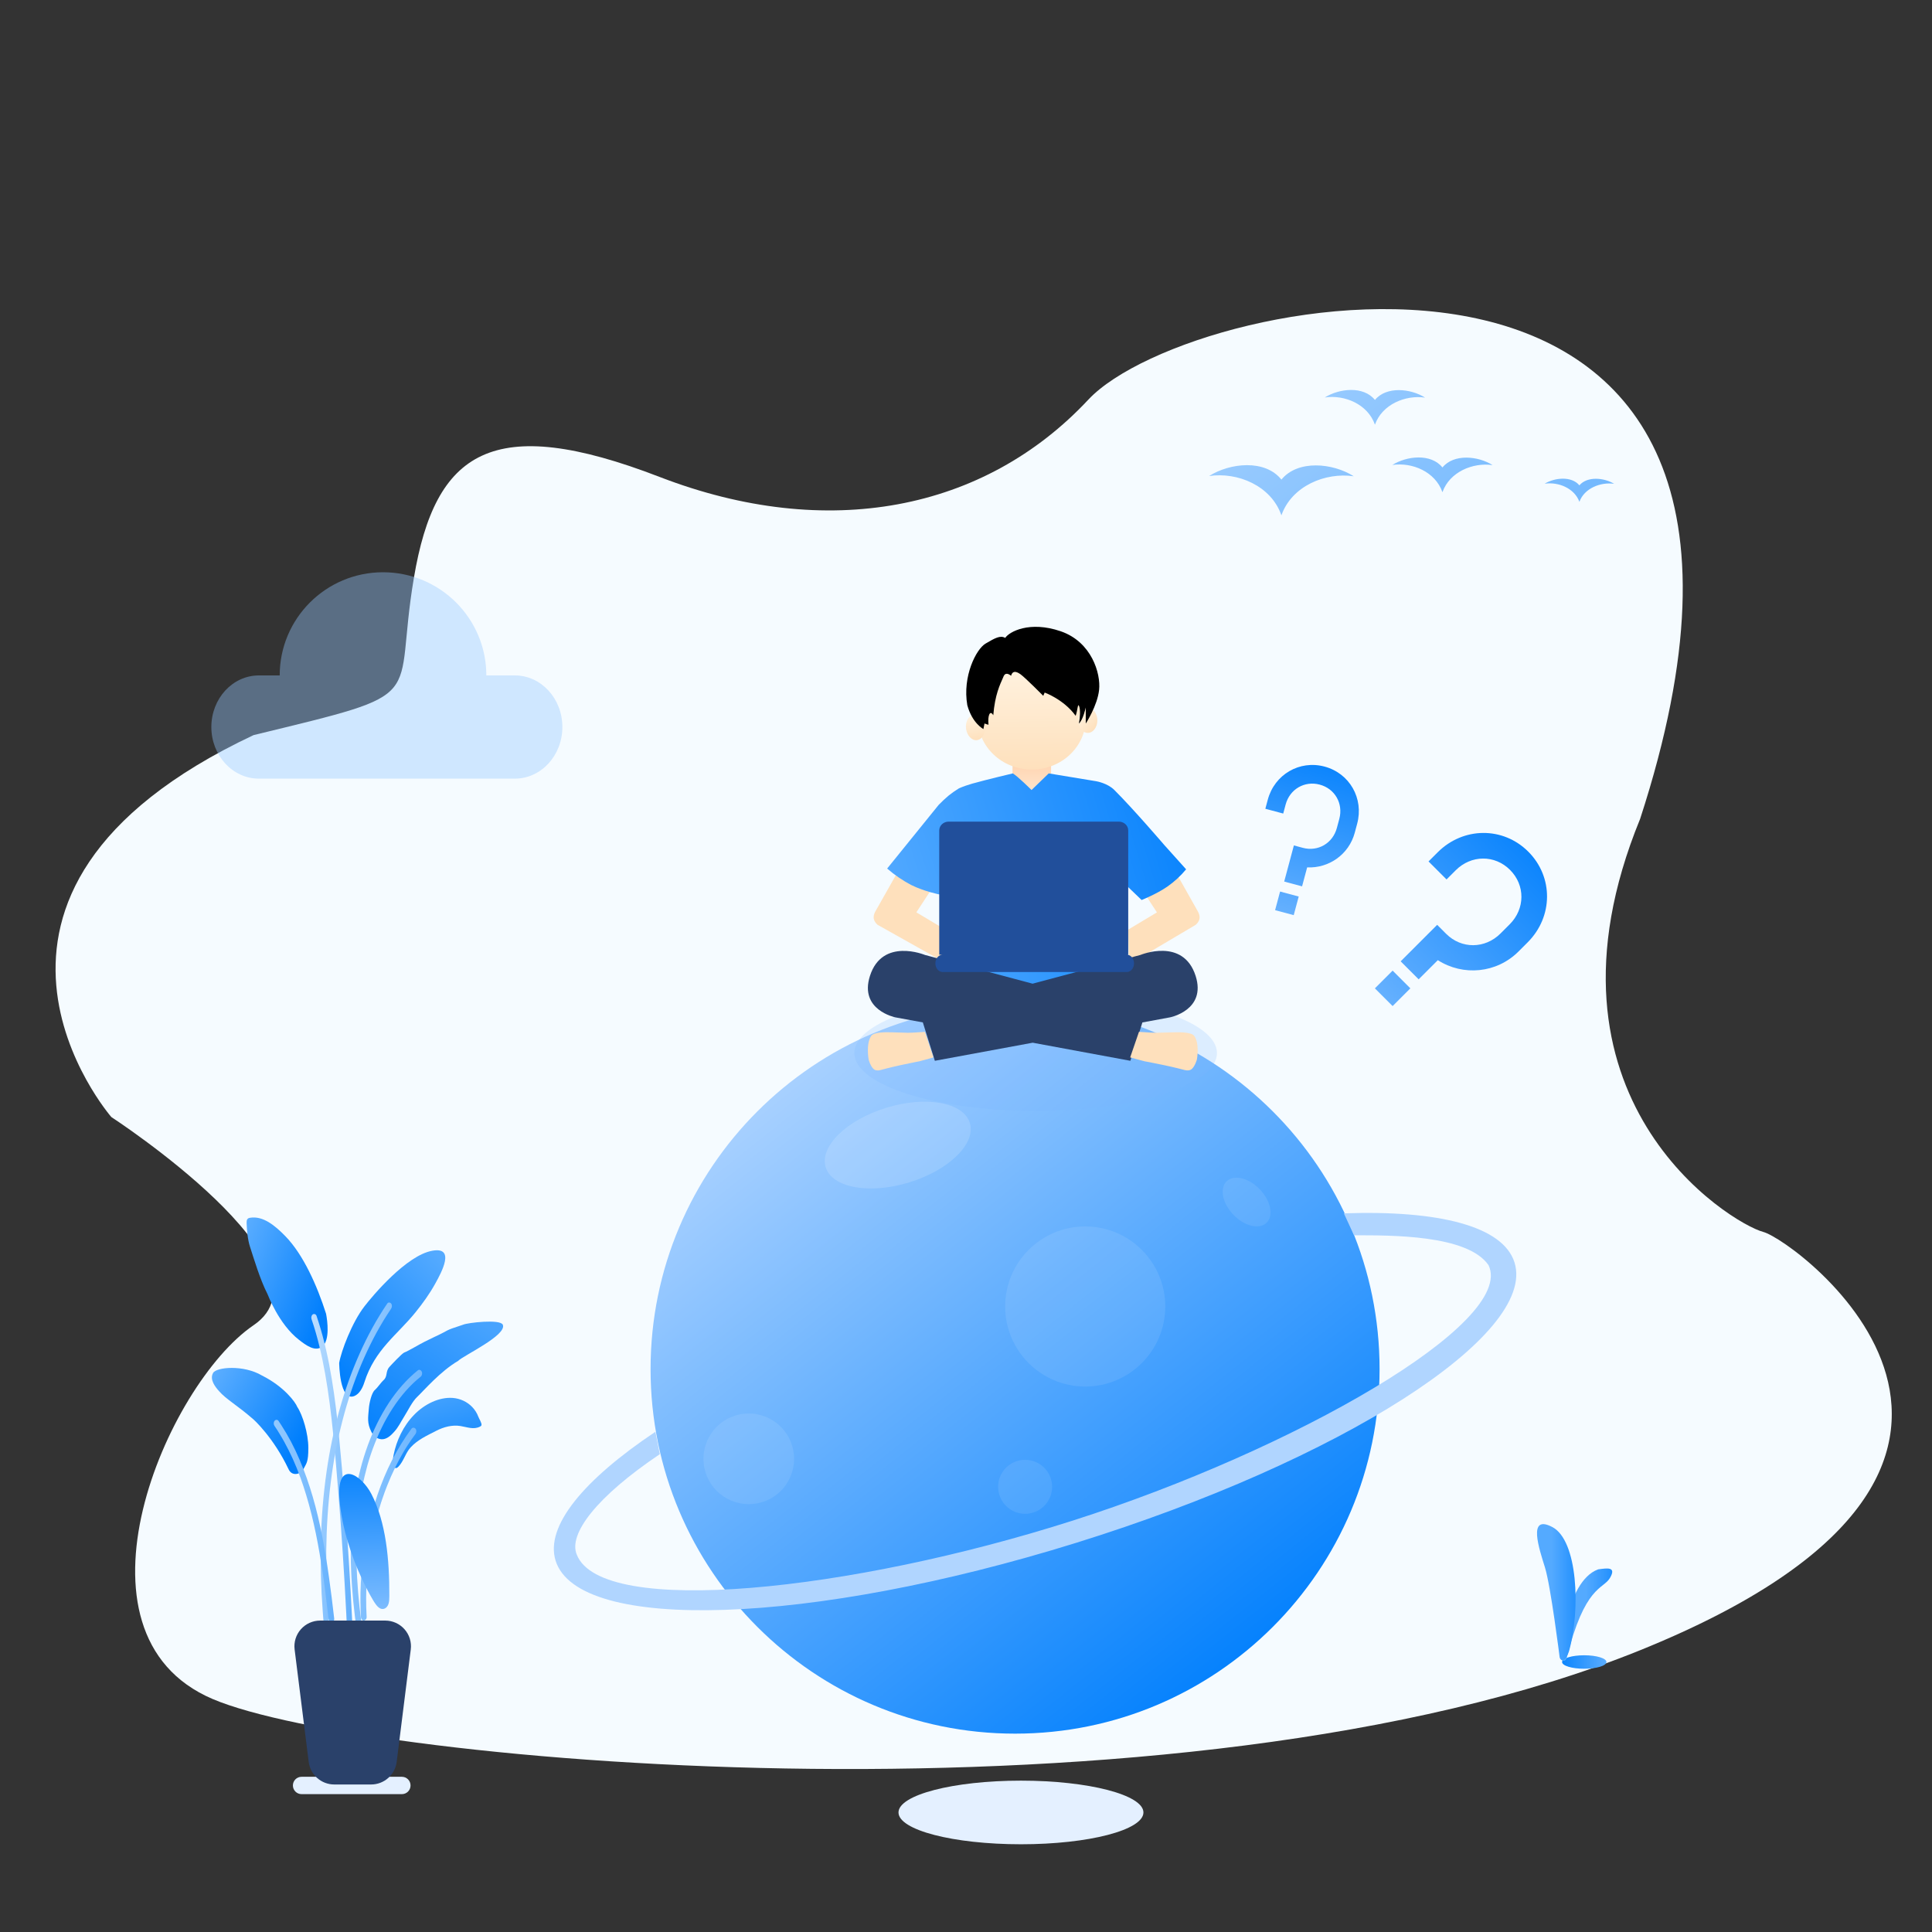 <?xml version="1.0" encoding="UTF-8"?>
<svg width="450px" height="450px" viewBox="0 0 450 450" version="1.1" xmlns="http://www.w3.org/2000/svg" xmlns:xlink="http://www.w3.org/1999/xlink">
    <rect x="0" y="0" width="450" height="450" fill="#333333" stroke="none"/>
    <title>页面异常</title>
    <defs>
        <polygon id="path-1" points="0 450 450 450 450 0 0 0"></polygon>
        <linearGradient x1="-16.948%" y1="99.716%" x2="99.236%" y2="99.716%" id="linearGradient-3">
            <stop stop-color="#007FFD" offset="0%"></stop>
            <stop stop-color="#5AADFF" offset="100%"></stop>
        </linearGradient>
        <linearGradient x1="45.251%" y1="99.716%" x2="99.236%" y2="99.716%" id="linearGradient-4">
            <stop stop-color="#54AAFF" offset="0%"></stop>
            <stop stop-color="#1A8CFE" offset="100%"></stop>
        </linearGradient>
        <linearGradient x1="45.251%" y1="99.716%" x2="99.236%" y2="99.716%" id="linearGradient-5">
            <stop stop-color="#54AAFF" offset="0%"></stop>
            <stop stop-color="#1A8CFE" offset="100%"></stop>
        </linearGradient>
        <linearGradient x1="13.164%" y1="6.609%" x2="81.732%" y2="92.808%" id="linearGradient-6">
            <stop stop-color="#B3D6FF" offset="0%"></stop>
            <stop stop-color="#007FFD" offset="100%"></stop>
        </linearGradient>
        <linearGradient x1="50%" y1="-19.004%" x2="51%" y2="100%" id="linearGradient-7">
            <stop stop-color="#FFCDA5" offset="0%"></stop>
            <stop stop-color="#FFE8D1" offset="100%"></stop>
        </linearGradient>
        <linearGradient x1="50%" y1="-5.34824667e-15%" x2="51%" y2="100%" id="linearGradient-8">
            <stop stop-color="#FFF2DF" offset="0%"></stop>
            <stop stop-color="#FEE0BC" offset="100%"></stop>
        </linearGradient>
        <linearGradient x1="-3.40942022e-14%" y1="23.446%" x2="74.253%" y2="100%" id="linearGradient-9">
            <stop stop-color="#FFF2DF" offset="0%"></stop>
            <stop stop-color="#FEE0BC" offset="100%"></stop>
        </linearGradient>
        <linearGradient x1="50%" y1="0%" x2="51%" y2="100%" id="linearGradient-10">
            <stop stop-color="#FFF2DF" offset="0%"></stop>
            <stop stop-color="#FEE0BC" offset="100%"></stop>
        </linearGradient>
        <linearGradient x1="-8.681%" y1="79.376%" x2="120.037%" y2="50%" id="linearGradient-11">
            <stop stop-color="#5CAEFF" offset="0%"></stop>
            <stop stop-color="#007FFD" offset="100%"></stop>
        </linearGradient>
        <linearGradient x1="50%" y1="116.488%" x2="51%" y2="-14.316%" id="linearGradient-12">
            <stop stop-color="#73B7FE" offset="0%"></stop>
            <stop stop-color="#007FFD" offset="100%"></stop>
        </linearGradient>
        <linearGradient x1="50%" y1="116.488%" x2="50.969%" y2="-14.316%" id="linearGradient-13">
            <stop stop-color="#73B7FE" offset="0%"></stop>
            <stop stop-color="#007FFD" offset="100%"></stop>
        </linearGradient>
        <linearGradient x1="2.24203423e-14%" y1="12.2%" x2="89.393%" y2="70.419%" id="linearGradient-14">
            <stop stop-color="#56ABFF" offset="0%"></stop>
            <stop stop-color="#0380FD" offset="100%"></stop>
        </linearGradient>
        <linearGradient x1="89.393%" y1="9.061%" x2="17.686%" y2="100%" id="linearGradient-15">
            <stop stop-color="#54AAFF" offset="0%"></stop>
            <stop stop-color="#007FFD" offset="100%"></stop>
        </linearGradient>
        <linearGradient x1="6.29162413e-15%" y1="12.2%" x2="89.393%" y2="70.419%" id="linearGradient-16">
            <stop stop-color="#5CAEFF" offset="0%"></stop>
            <stop stop-color="#007FFD" offset="100%"></stop>
        </linearGradient>
        <linearGradient x1="89.393%" y1="9.061%" x2="17.686%" y2="100%" id="linearGradient-17">
            <stop stop-color="#47A3FE" offset="0%"></stop>
            <stop stop-color="#0883FD" offset="100%"></stop>
        </linearGradient>
        <linearGradient x1="89.393%" y1="9.061%" x2="17.686%" y2="100%" id="linearGradient-18">
            <stop stop-color="#44A2FE" offset="0%"></stop>
            <stop stop-color="#0D86FD" offset="100%"></stop>
        </linearGradient>
        <linearGradient x1="-74.809%" y1="-33.132%" x2="169.002%" y2="237.897%" id="linearGradient-19">
            <stop stop-color="#EDF6FF" offset="0%"></stop>
            <stop stop-color="#007FFD" offset="100%"></stop>
        </linearGradient>
        <linearGradient x1="-122.017%" y1="-33.132%" x2="214.014%" y2="237.897%" id="linearGradient-20">
            <stop stop-color="#EDF6FF" offset="0%"></stop>
            <stop stop-color="#007FFD" offset="100%"></stop>
        </linearGradient>
        <linearGradient x1="-299.958%" y1="-33.132%" x2="383.676%" y2="237.897%" id="linearGradient-21">
            <stop stop-color="#EDF6FF" offset="0%"></stop>
            <stop stop-color="#007FFD" offset="100%"></stop>
        </linearGradient>
        <linearGradient x1="-330.447%" y1="-33.132%" x2="412.746%" y2="237.897%" id="linearGradient-22">
            <stop stop-color="#EDF6FF" offset="0%"></stop>
            <stop stop-color="#007FFD" offset="100%"></stop>
        </linearGradient>
        <linearGradient x1="-261.32%" y1="-33.132%" x2="346.835%" y2="237.897%" id="linearGradient-23">
            <stop stop-color="#EDF6FF" offset="0%"></stop>
            <stop stop-color="#007FFD" offset="100%"></stop>
        </linearGradient>
        <linearGradient x1="50%" y1="0%" x2="51%" y2="100%" id="linearGradient-24">
            <stop stop-color="#007FFD" offset="0%"></stop>
            <stop stop-color="#7DBCFE" offset="100%"></stop>
        </linearGradient>
        <linearGradient x1="-26.255%" y1="-3.61464618e-14%" x2="130.511%" y2="63.309%" id="linearGradient-25">
            <stop stop-color="#73B7FE" offset="0%"></stop>
            <stop stop-color="#007FFD" offset="100%"></stop>
        </linearGradient>
    </defs>
    <g id="安徽工程造价评优" stroke="none" stroke-width="1" fill="none" fill-rule="evenodd">
        <g id="页面异常" transform="translate(-495, -116)">
            <g transform="translate(495, 116)">
                <g id="Clipped">
                    <mask id="mask-2" fill="white">
                        <use xlink:href="#path-1"></use>
                    </mask>
                    <g id="path_4"></g>
                </g>
                <path d="M59.055,171.222 C-19.305,208.122 25.935,260.182 25.935,260.182 C25.935,260.182 79.325,294.902 59.055,308.672 C38.785,322.482 13.775,380.462 49.525,395.732 C85.315,410.962 274.985,427.662 382.015,384.372 C489.055,341.082 418.245,288.912 410.695,286.942 C403.145,284.932 355.365,255.832 382.015,190.742 C432.085,37.072 277.785,67.162 253.505,93.072 C229.265,119.022 192.695,126.132 153.675,111.102 C114.645,96.032 101.365,105.112 96.405,134.592 C91.395,164.082 101.235,160.952 59.055,171.222 Z" id="路径-64" fill="#F5FBFF"></path>
                <g id="Clipped" transform="translate(358, 355)">
                    <path d="M16.168,32.115 C16.168,31.245 13.858,30.545 11.008,30.545 C8.148,30.545 5.838,31.245 5.838,32.115 C5.838,32.985 8.148,33.685 11.008,33.685 C13.858,33.685 16.168,32.985 16.168,32.115 Z" id="椭圆形" fill="url(#linearGradient-3)"></path>
                    <path d="M6.868,31.341 C11.128,14.191 15.398,15.241 16.988,12.541 C18.578,9.841 16.298,10.261 14.248,10.531 C6.448,13.371 5.388,31.351 5.388,31.351 C5.388,31.351 6.298,32.441 6.868,31.341 Z" id="路径-42" fill="url(#linearGradient-4)"></path>
                    <path d="M7.458,29.589 C10.178,19.839 9.478,3.809 3.588,0.689 C-2.302,-2.431 0.528,5.819 1.858,10.109 C3.188,14.399 5.278,31.049 5.278,31.049 C5.278,31.049 6.178,33.289 7.458,29.589 Z" id="路径-41" fill="url(#linearGradient-5)"></path>
                </g>
                <path d="M130.987,169.339 C130.987,162.699 126.027,157.319 119.917,157.319 L113.277,157.319 C113.277,144.049 102.497,133.289 89.217,133.289 C75.917,133.289 65.147,144.049 65.147,157.319 L60.297,157.319 C54.177,157.319 49.227,162.699 49.227,169.339 C49.227,175.979 54.177,181.359 60.297,181.359 L119.917,181.359 C126.027,181.359 130.987,175.979 130.987,169.339 Z" id="云" fill="#96C8FF" opacity="0.396"></path>
                <g id="Clipped" transform="translate(209.277, 414.746)" fill="#E4F0FF">
                    <path d="M57.05,7.41 C57.05,3.32 44.28,0 28.53,0 C12.77,0 0,3.32 0,7.41 C0,11.51 12.77,14.82 28.53,14.82 C44.28,14.82 57.05,11.51 57.05,7.41 Z" id="椭圆形"></path>
                </g>
                <g id="Clipped" transform="translate(129, 234)">
                    <path d="M93.118,60.645 C89.108,60.645 87.108,62.665 87.108,66.705 C87.108,70.755 89.108,72.775 93.118,72.775 L159.258,72.775 C163.268,72.775 165.268,70.755 165.268,66.705 C165.268,62.665 163.268,60.645 159.258,60.645 L93.118,60.645 Z" id="路径" fill="#FFFFFF"></path>
                    <path d="M111.04,90.742 C107.03,90.742 105.02,92.762 105.02,96.802 C105.02,100.852 107.03,102.872 111.04,102.872 L159.2,102.872 C163.21,102.872 165.22,100.852 165.22,96.802 C165.22,92.762 163.21,90.742 159.2,90.742 L111.04,90.742 Z" id="路径" fill="#FFFFFF"></path>
                    <path d="M192.33,84.9 C192.33,38.02 154.32,0 107.43,0 C60.55,0 22.53,38.02 22.53,84.9 C22.53,131.79 60.55,169.8 107.43,169.8 C154.32,169.8 192.33,131.79 192.33,84.9 Z" id="椭圆形" fill="url(#linearGradient-6)"></path>
                    <path d="M97.665,32.711 C97.665,27.691 89.805,23.621 80.105,23.621 C70.405,23.621 62.545,27.691 62.545,32.711 C62.545,37.731 70.405,41.801 80.105,41.801 C89.805,41.801 97.665,37.731 97.665,32.711 Z" id="椭圆形" fill="#FFFFFF" opacity="0.15" transform="translate(80.105, 32.711) rotate(-17.067) translate(-80.105, -32.711) "></path>
                    <path d="M142.411,70.3 C142.411,60.01 134.061,51.66 123.761,51.66 C113.471,51.66 105.121,60.01 105.121,70.3 C105.121,80.6 113.471,88.95 123.761,88.95 C134.061,88.95 142.411,80.6 142.411,70.3 Z" id="椭圆形" fill="#FFFFFF" opacity="0.092"></path>
                    <path d="M168.063,45.979 C168.063,43.619 165.063,41.709 161.363,41.709 C157.653,41.709 154.653,43.619 154.653,45.979 C154.653,48.339 157.653,50.249 161.353,50.249 C165.063,50.249 168.063,48.329 168.063,45.979 Z" id="椭圆形" fill="#FFFFFF" opacity="0.092" transform="translate(161.358, 45.979) rotate(46.236) translate(-161.358, -45.979) "></path>
                    <path d="M121.586,125.376 C183.256,106.216 229.006,76.976 223.766,60.076 C221.116,51.586 206.126,47.836 184.016,48.616 C184.446,49.526 185.966,52.796 186.376,53.726 C194.866,53.726 212.806,53.556 217.706,60.676 C224.126,74.076 172.456,103.686 120.896,120.166 C69.336,136.646 11.106,142.826 5.346,128.106 C3.306,123.306 10.006,114.566 24.686,104.706 C24.486,103.726 23.836,100.476 23.656,99.486 C6.936,110.676 -2.074,121.476 0.406,129.496 C5.656,146.396 59.926,144.556 121.586,125.376 Z" id="路径" fill="#B0D5FF"></path>
                    <path d="M55.957,105.794 C55.957,99.964 51.237,95.234 45.407,95.234 C39.577,95.234 34.847,99.964 34.847,105.794 C34.847,111.624 39.577,116.344 45.407,116.344 C51.237,116.344 55.957,111.624 55.957,105.794 Z" id="椭圆形" fill="#FFFFFF" opacity="0.092"></path>
                    <path d="M116.059,112.306 C116.059,108.836 113.239,106.016 109.769,106.016 C106.299,106.016 103.479,108.836 103.479,112.306 C103.479,115.776 106.299,118.596 109.769,118.596 C113.239,118.596 116.059,115.776 116.059,112.306 Z" id="椭圆形" fill="#FFFFFF" opacity="0.092"></path>
                </g>
                <g id="编组" transform="translate(199, 146)">
                    <path d="M84.45,99.28 C84.45,91.83 65.54,85.8 42.23,85.8 C18.91,85.8 0,91.83 0,99.28 C0,106.72 18.91,112.75 42.23,112.75 C65.54,112.75 84.45,106.72 84.45,99.28 Z" id="椭圆形" fill="#78B4FF" opacity="0.2"></path>
                    <path d="M4.872,66.32 C4.872,66.32 4.382,67.15 4.512,67.95 C4.652,68.79 5.412,69.41 5.412,69.41 L21.002,78.16 L21.112,70.49 L14.442,66.5 L19.312,59.05 L10.112,57.05 L4.872,66.32 Z" id="胳膊-path" fill="#FEE0BC"></path>
                    <path d="M65.589,59.05 L70.469,66.51 L63.789,70.52 L63.949,78.61 L79.489,69.42 C79.489,69.42 80.249,68.81 80.389,67.97 C80.519,67.17 80.029,66.33 80.029,66.33 L74.799,57.05 L65.589,59.05 Z" id="胳膊-path" fill="#FEE0BC"></path>
                    <g transform="translate(25.605, 0)">
                        <polygon id="矩形" fill="url(#linearGradient-7)" points="11.23 39.526 20.21 39.526 20.21 30.546 11.23 30.546"></polygon>
                        <g>
                            <path d="M28.305,21.333 C28.305,14.763 22.665,9.433 15.725,9.433 C8.775,9.433 3.145,14.763 3.145,21.333 C3.145,27.913 8.775,33.243 15.725,33.243 C22.665,33.243 28.305,27.913 28.305,21.333 Z" id="椭圆形" fill="url(#linearGradient-8)"></path>
                            <path d="M30.994,21.786 C30.994,20.176 29.994,18.866 28.754,18.866 C27.514,18.866 26.504,20.176 26.504,21.786 C26.504,23.396 27.514,24.706 28.754,24.706 C29.994,24.706 30.994,23.396 30.994,21.786 Z" id="椭圆形" fill="url(#linearGradient-9)"></path>
                            <path d="M4.781,23.45 C4.781,21.81 3.801,20.49 2.591,20.49 C1.381,20.49 0.391,21.82 0.391,23.46 C0.391,25.09 1.371,26.42 2.581,26.42 C3.791,26.41 4.781,25.09 4.781,23.45 Z" id="椭圆形备份" fill="url(#linearGradient-10)" transform="translate(2.586, 23.455) rotate(-8) translate(-2.586, -23.455) "></path>
                            <path d="M31.399,14.659 C31.799,10.909 29.689,3.519 22.439,1.029 C15.179,-1.451 10.459,1.149 9.529,2.579 C8.379,1.919 7.139,2.619 4.959,3.899 C2.779,5.169 -0.471,11.509 0.699,18.249 C1.849,22.479 4.449,23.809 4.449,23.809 L4.709,22.509 C4.709,22.509 5.169,22.719 5.639,22.799 C5.409,20.739 5.969,19.229 6.749,20.599 C7.139,15.799 8.299,13.479 9.069,11.729 C9.559,10.339 10.519,11.139 10.899,11.389 C11.179,10.309 11.949,10.229 13.089,11.049 C14.229,11.869 18.389,16.069 18.389,16.069 L18.719,15.309 C18.719,15.309 23.179,16.909 25.939,20.729 C26.399,19.429 26.419,17.649 26.739,18.469 C27.069,19.289 26.979,21.069 26.689,22.529 C27.669,21.699 28.289,18.789 28.289,18.789 L28.289,22.529 C28.289,22.529 30.999,18.399 31.399,14.659 Z" id="路径-67" fill="#000000"></path>
                        </g>
                    </g>
                    <path d="M24.357,37.62 C23.537,38.12 22.757,38.67 21.997,39.27 C21.177,39.96 20.387,40.69 19.637,41.47 L7.637,56.3 C9.357,57.8 11.247,59.09 13.267,60.15 C16.317,61.65 19.817,62.34 19.817,62.34 L22.187,59.41 L22.187,86.7 L62.897,86.7 L62.897,59.78 L66.907,63.63 C66.907,63.63 70.347,62.27 72.897,60.51 C74.527,59.37 75.997,58.02 77.267,56.48 L72.177,50.81 C72.177,50.81 64.917,42.34 60.537,37.99 C58.957,36.41 56.357,35.97 56.357,35.97 L45.267,34.14 L41.267,38.01 C41.267,38.01 38.067,34.82 36.907,34.14 C36.907,34.14 31.157,35.49 27.457,36.52 C26.397,36.82 25.367,37.18 24.357,37.62 Z" id="衣服" fill="url(#linearGradient-11)"></path>
                    <path d="M73.525,90.958 C73.525,90.958 82.035,89.288 79.485,81.308 C76.595,72.268 66.645,76.418 66.645,76.418 L41.515,83.118 L16.445,76.428 C16.445,76.428 6.505,72.288 3.625,81.318 C1.075,89.288 9.575,90.968 9.575,90.968 L15.945,92.138 L18.745,101.078 L41.535,96.868 L64.285,101.078 L67.085,92.148 L73.525,90.958 Z" id="裤子" fill="#2A416A"></path>
                    <path d="M7.845,94.435 C7.845,94.435 4.605,94.315 3.935,95.265 C2.645,97.085 3.325,100.795 3.325,100.795 C3.325,100.795 3.725,102.325 4.495,103.015 C5.145,103.605 6.335,103.165 6.335,103.165 C6.335,103.165 8.475,102.585 10.755,102.095 C13.845,101.415 15.165,101.195 15.165,101.195 L18.415,100.295 L16.435,94.335 L13.725,94.515 C12.875,94.565 12.035,94.565 11.195,94.515 C9.455,94.445 7.845,94.435 7.845,94.435 Z M78.568,103.015 C79.358,102.325 79.778,100.795 79.778,100.795 C79.778,100.795 80.478,97.085 79.148,95.265 C78.448,94.315 75.128,94.435 75.128,94.435 C75.128,94.435 73.468,94.445 71.678,94.515 C70.808,94.565 69.938,94.565 69.078,94.515 L66.288,94.335 L64.238,100.295 L67.588,101.195 C67.588,101.195 68.948,101.415 72.128,102.095 C74.478,102.585 76.678,103.165 76.678,103.165 C76.678,103.165 77.908,103.595 78.568,103.015 Z" id="脚" fill="#FEE0BC"></path>
                    <path d="M19.766,47.43 L19.766,76.37 L63.786,76.37 L63.786,47.43 C63.786,46.29 62.806,45.37 61.596,45.37 L21.966,45.37 C20.756,45.37 19.766,46.29 19.766,47.43 Z M18.867,78.386 C18.867,79.506 19.627,80.406 20.577,80.406 L63.427,80.406 C64.037,80.406 64.607,80.026 64.907,79.396 C65.207,78.776 65.207,78.006 64.907,77.376 C64.607,76.756 64.037,76.366 63.427,76.366 L20.577,76.366 C19.627,76.366 18.867,77.276 18.867,78.386 Z" id="电脑" fill="#214F9B"></path>
                </g>
                <path d="M324.257,206.407 L324.257,209.417 L330.187,209.417 L330.187,206.407 C330.187,201.297 334.037,197.387 339.077,197.387 C344.117,197.387 347.977,201.297 347.977,206.407 L347.977,209.417 C347.977,214.527 344.117,218.437 339.077,218.437 L336.117,218.437 L336.117,224.447 L336.117,230.457 L342.047,230.457 L342.047,224.147 C348.867,222.647 353.907,216.627 353.907,209.417 L353.907,206.407 C353.907,197.987 347.387,191.377 339.077,191.377 C330.777,191.377 324.257,197.987 324.257,206.407 Z M336.322,239.152 L342.162,239.152 L342.162,233.312 L336.322,233.312 L336.322,239.152 Z" id="形状" fill="url(#linearGradient-12)" transform="translate(339.082, 215.264) rotate(45) translate(-339.082, -215.264) "></path>
                <path d="M306.11,201.681 C311.07,200.591 314.73,196.241 314.73,191.011 L314.73,188.831 C314.73,182.741 309.99,177.951 303.95,177.951 C297.91,177.951 293.17,182.741 293.17,188.831 L293.17,191.011 L297.48,191.011 L297.48,188.831 C297.48,185.131 300.29,182.301 303.95,182.301 C307.62,182.301 310.42,185.131 310.42,188.831 L310.42,191.011 C310.42,194.711 307.62,197.541 303.95,197.541 L301.8,197.541 L301.8,201.901 L301.8,206.251 L306.11,206.251 L306.11,201.681 Z M301.477,213.234 L305.967,213.234 L305.967,208.744 L301.477,208.744 L301.477,213.234 Z" id="形状" fill="url(#linearGradient-13)" transform="translate(303.95, 195.593) rotate(15) translate(-303.95, -195.593) "></path>
                <g id="Clipped" transform="translate(49.356, 283.572)">
                    <path d="M8.086,1.293 C8.156,3.073 8.336,5.173 8.876,6.833 C9.726,9.433 11.216,14.473 12.936,17.813 C13.036,18.013 15.576,24.853 20.276,28.493 C21.856,29.723 24.126,31.463 25.796,29.983 C27.476,28.493 26.926,24.163 26.596,22.443 C24.516,15.883 21.266,8.603 17.096,4.343 C14.726,1.913 11.896,-0.447 8.876,0.073 C8.646,0.113 8.406,0.183 8.256,0.403 C8.096,0.633 8.076,0.973 8.086,1.293 Z" id="路径" fill="url(#linearGradient-14)"></path>
                    <path d="M35.518,38.379 C37.948,30.729 43.238,27.289 47.438,22.069 C49.098,20.009 50.658,17.859 51.988,15.469 C53.568,12.629 56.728,6.779 51.338,7.749 C45.338,8.809 37.468,18.189 35.518,20.719 C32.638,24.439 30.118,31.089 29.648,33.879 C29.648,33.879 29.708,43.069 33.218,41.569 C34.338,41.089 35.088,39.759 35.518,38.379 Z" id="路径" fill="url(#linearGradient-15)"></path>
                    <path d="M21.28,58.682 C22.05,57.202 22.46,57.002 22.46,53.672 C22.46,50.342 21.14,45.992 19.88,44.122 C19.51,43.112 16.88,39.432 11.7,36.832 C7.38,34.262 1.03,34.832 0.27,36.222 C-0.6,37.782 0.84,39.532 1.67,40.462 C3.38,42.402 5.76,43.632 9.7,47.052 C9.7,47.052 14.35,51.212 17.88,58.682 C18.67,60.372 20.69,59.812 21.28,58.682 Z" id="路径" fill="url(#linearGradient-16)"></path>
                    <path d="M37.127,49.91 C37.707,51.1 38.827,51.79 39.907,51.64 C40.857,51.51 41.687,50.79 42.407,49.98 C43.467,48.83 43.927,47.73 44.797,46.35 C45.687,44.94 46.657,42.89 47.797,41.81 C49.477,40.21 53.177,35.86 57.357,33.4 C58.477,32.21 68.797,27.41 67.757,24.98 C67.187,23.64 59.617,24.49 58.497,24.98 C53.607,26.59 56.007,25.89 51.737,27.87 L49.567,28.93 C48.647,29.36 45.737,31.12 44.797,31.46 C44.297,31.64 41.737,34.37 41.347,34.81 C40.347,35.95 41.027,37.02 39.907,37.96 C39.497,38.31 38.407,39.83 37.987,40.16 C37.197,40.76 36.647,43.29 36.557,44.48 C36.377,46.71 36.117,47.85 37.127,49.91 Z" id="路径" fill="url(#linearGradient-17)"></path>
                    <path d="M57.458,53.142 C58.508,54.232 59.338,55.682 60.978,55.982 C61.138,56.012 61.328,56.032 61.468,55.932 C61.848,55.672 61.948,54.322 62.088,53.872 C62.348,53.022 62.398,52.132 62.308,51.292 C62.118,49.592 61.278,47.992 59.938,46.812 C57.568,44.752 53.868,44.002 50.348,44.562 C46.828,45.112 43.508,46.862 40.938,49.162 C40.258,49.762 39.598,50.542 39.388,51.352 C39.328,51.582 39.388,51.832 39.598,51.942 C39.778,52.052 40.018,52.032 40.248,51.992 C41.818,51.732 43.158,50.682 44.688,50.242 C44.858,50.192 45.038,50.152 45.208,50.122 C47.628,49.682 49.898,50.232 52.178,50.612 C54.268,50.962 56.118,51.752 57.458,53.142 Z" id="路径" fill="url(#linearGradient-18)" transform="translate(50.858, 50.194) rotate(-37) translate(-50.858, -50.194) "></path>
                    <path d="M29.351,51.071 C28.761,46.581 28.081,42.091 27.191,37.681 C26.291,33.221 25.181,28.811 23.691,24.621 C23.511,24.091 23.321,23.571 23.121,23.061 C22.971,22.661 22.521,22.541 22.231,22.761 C21.911,23.001 21.841,23.501 22.001,23.911 C23.551,27.961 24.691,32.241 25.621,36.591 C26.561,40.991 27.271,45.461 27.891,49.941 C28.521,54.561 29.081,59.191 29.611,63.821 C30.161,68.531 30.671,73.251 31.141,77.971 C31.621,82.721 32.061,87.471 32.471,92.231 C32.521,92.841 32.571,93.441 32.621,94.051 C32.621,94.051 32.901,94.891 33.271,94.891 C33.601,94.891 33.921,94.051 33.921,94.051 C33.521,89.241 33.081,84.441 32.611,79.641 C32.131,74.821 31.621,70.001 31.071,65.181 C30.541,60.471 29.971,55.771 29.351,51.071 Z" id="路径" fill="url(#linearGradient-19)" transform="translate(27.92, 58.771) rotate(2) translate(-27.92, -58.771) "></path>
                    <path d="M39.552,19.802 C37.222,23.502 35.202,27.512 33.492,31.752 C31.772,36.002 30.372,40.462 29.262,45.042 C28.122,49.742 27.312,54.572 26.782,59.462 C26.202,64.852 25.962,70.282 26.022,75.722 C26.082,81.172 26.442,86.612 27.032,92.012 C27.032,92.012 27.172,93.322 27.252,93.982 C27.312,94.432 27.742,94.682 28.052,94.582 C28.422,94.442 28.502,93.522 28.502,93.522 C27.882,88.262 27.482,82.962 27.352,77.642 C27.232,72.332 27.382,67.002 27.862,61.732 C28.302,56.832 29.052,51.972 30.112,47.242 C31.112,42.762 32.402,38.392 33.982,34.222 C35.572,30.052 37.452,26.042 39.642,22.362 C39.912,21.912 40.192,21.452 40.472,21.002 C40.692,20.652 40.732,20.142 40.472,19.802 C40.242,19.502 39.772,19.442 39.552,19.802 Z" id="路径" fill="url(#linearGradient-20)" transform="translate(33.333, 57.079) rotate(2) translate(-33.333, -57.079) "></path>
                    <path d="M34.794,94.171 C34.194,89.611 33.794,85.011 33.684,80.381 C33.584,75.801 33.774,71.181 34.384,66.681 C34.674,64.551 35.054,62.441 35.544,60.371 C35.754,59.481 35.984,58.591 36.224,57.711 C36.474,56.831 36.764,55.901 37.024,55.141 C37.614,53.401 38.284,51.711 39.024,50.071 C39.404,49.261 39.794,48.451 40.204,47.671 C40.414,47.281 40.634,46.881 40.854,46.501 C41.064,46.121 41.264,45.781 41.444,45.491 C43.244,42.531 45.384,39.881 47.734,37.831 C48.034,37.571 48.334,37.311 48.644,37.071 C48.944,36.831 49.064,36.311 48.874,35.911 C48.704,35.521 48.284,35.361 47.974,35.601 C45.424,37.661 43.134,40.251 41.194,43.211 C39.244,46.181 37.624,49.491 36.334,53.011 C34.984,56.691 34.004,60.571 33.364,64.561 C32.624,69.201 32.314,73.941 32.344,78.671 C32.374,83.431 32.744,88.171 33.304,92.881 C33.374,93.461 33.454,94.041 33.534,94.621 C33.584,95.071 34.024,95.321 34.334,95.211 C34.714,95.081 34.854,94.621 34.794,94.171 Z" id="路径" fill="url(#linearGradient-21)"></path>
                    <path d="M44.64,54.597 C44.72,54.457 44.81,54.317 44.9,54.167 C44.9,54.167 44.93,54.107 44.96,54.067 C44.96,54.067 45.05,53.907 45.1,53.837 C45.29,53.537 45.47,53.247 45.66,52.957 C46.22,52.087 46.81,51.237 47.43,50.417 C47.67,50.087 47.7,49.527 47.43,49.207 C47.17,48.907 46.74,48.867 46.48,49.207 C44.8,51.467 43.29,53.927 41.95,56.537 C40.64,59.107 39.51,61.827 38.55,64.647 C37.57,67.517 36.76,70.487 36.14,73.527 C35.52,76.567 35.09,79.667 34.84,82.797 C34.59,85.827 34.53,88.887 34.65,91.927 C34.67,92.297 34.68,92.667 34.7,93.037 C34.73,93.477 34.99,93.907 35.37,93.887 C35.71,93.867 36.07,93.507 36.04,93.037 C35.87,90.027 35.89,86.997 36.09,83.997 C36.14,83.227 36.2,82.467 36.27,81.707 C36.29,81.527 36.33,81.167 36.33,81.167 C36.33,81.167 36.33,81.097 36.34,81.037 C36.32,81.217 36.37,80.717 36.37,80.717 C36.58,78.827 36.86,76.967 37.21,75.107 C37.77,72.137 38.5,69.207 39.41,66.377 C39.41,66.377 39.47,66.207 39.5,66.127 C39.5,66.127 39.6,65.797 39.62,65.757 C40.07,64.427 40.45,63.387 40.86,62.367 C41.4,61.007 41.99,59.667 42.62,58.377 C43.25,57.077 43.92,55.827 44.64,54.597 Z" id="路径" fill="url(#linearGradient-22)"></path>
                    <path d="M23.692,65.165 C24.462,68.185 25.062,71.275 25.572,74.385 C26.072,77.535 26.472,80.715 26.802,83.905 C27.152,87.155 27.432,90.425 27.692,93.685 C27.722,94.165 27.352,94.515 27.022,94.535 C26.642,94.565 26.402,94.135 26.372,93.695 C26.342,93.305 26.302,92.915 26.272,92.525 C26.142,90.935 26.012,89.355 25.872,87.775 C25.792,86.975 25.722,86.185 25.642,85.385 L25.592,84.885 C25.532,84.305 25.472,83.725 25.402,83.145 C25.052,79.985 24.642,76.845 24.112,73.735 C23.592,70.655 22.952,67.605 22.162,64.625 C21.972,63.895 21.772,63.165 21.552,62.445 C21.392,61.885 21.212,61.335 21.042,60.785 C21.042,60.785 21.042,60.795 20.992,60.635 L20.912,60.395 C20.442,58.955 19.912,57.535 19.352,56.155 C18.782,54.775 18.162,53.425 17.502,52.115 C17.162,51.455 16.822,50.805 16.452,50.165 C16.272,49.845 16.092,49.525 15.912,49.215 C15.905,49.208 15.899,49.2 15.894,49.194 C15.886,49.181 15.877,49.167 15.872,49.159 C15.871,49.154 15.869,49.152 15.862,49.145 C15.862,49.145 15.832,49.085 15.812,49.055 L15.662,48.815 C15.572,48.665 15.482,48.515 15.382,48.365 C15.152,48.005 15.122,47.535 15.392,47.175 C15.612,46.855 16.102,46.825 16.322,47.175 C16.542,47.525 16.762,47.885 16.972,48.235 C18.482,50.755 19.782,53.455 20.882,56.295 C22.002,59.145 22.922,62.125 23.692,65.165 Z" id="路径" fill="url(#linearGradient-23)" transform="translate(21.446, 70.73) rotate(-2) translate(-21.446, -70.73) "></path>
                    <path d="M37.428,88.949 C37.938,89.829 38.508,90.719 39.208,91.069 C39.918,91.419 40.808,91.059 41.148,89.959 C41.308,89.419 41.328,88.789 41.328,88.189 C41.358,79.709 40.558,70.969 37.138,64.389 C34.758,59.809 28.878,56.169 29.728,65.879 C30.298,72.309 32.478,78.929 35.018,84.339 C35.798,86.009 36.608,87.559 37.428,88.949 Z" id="路径" fill="url(#linearGradient-24)"></path>
                    <path d="M20.887,134.316 L44.247,134.316 C45.367,134.316 46.267,133.416 46.267,132.296 L46.267,132.296 C46.267,131.176 45.367,130.276 44.247,130.276 L20.887,130.276 C19.767,130.276 18.867,131.176 18.867,132.296 L18.867,132.296 C18.867,133.416 19.767,134.316 20.887,134.316 Z" id="矩形" fill="#E4F0FF"></path>
                    <path d="M28.508,132.069 L37.078,132.069 C40.108,132.069 42.658,129.819 43.038,126.819 L46.318,100.639 C46.538,98.929 46.008,97.209 44.868,95.919 C43.728,94.629 42.088,93.889 40.368,93.889 L25.218,93.889 C23.498,93.889 21.858,94.629 20.718,95.919 C19.578,97.209 19.048,98.929 19.268,100.639 L22.548,126.819 C22.928,129.819 25.478,132.069 28.508,132.069 Z" id="矩形" fill="#2A416A"></path>
                </g>
                <path d="M331.93,92.608 C328.55,90.468 322.89,89.918 320.25,93.158 C317.61,89.858 311.98,90.438 308.57,92.578 C313.17,91.898 318.58,94.128 320.25,98.918 C321.92,94.188 327.33,91.948 331.93,92.608 Z M347.653,108.331 C344.273,106.191 338.613,105.641 335.973,108.881 C333.333,105.581 327.703,106.161 324.293,108.301 C328.893,107.621 334.303,109.851 335.973,114.641 C337.643,109.911 343.053,107.671 347.653,108.331 Z M315.307,110.928 C310.427,107.818 302.267,107.038 298.467,111.708 C294.657,106.948 286.537,107.778 281.617,110.878 C288.247,109.888 296.067,113.118 298.467,120.028 C300.867,113.198 308.677,109.968 315.307,110.928 Z M375.951,112.682 C373.611,111.252 369.701,110.882 367.871,113.042 C366.041,110.852 362.141,111.232 359.781,112.662 C362.961,112.202 366.711,113.692 367.871,116.882 C369.021,113.732 372.771,112.242 375.951,112.682 Z" id="大雁" fill="url(#linearGradient-25)" opacity="0.571"></path>
            </g>
        </g>
    </g>
</svg>